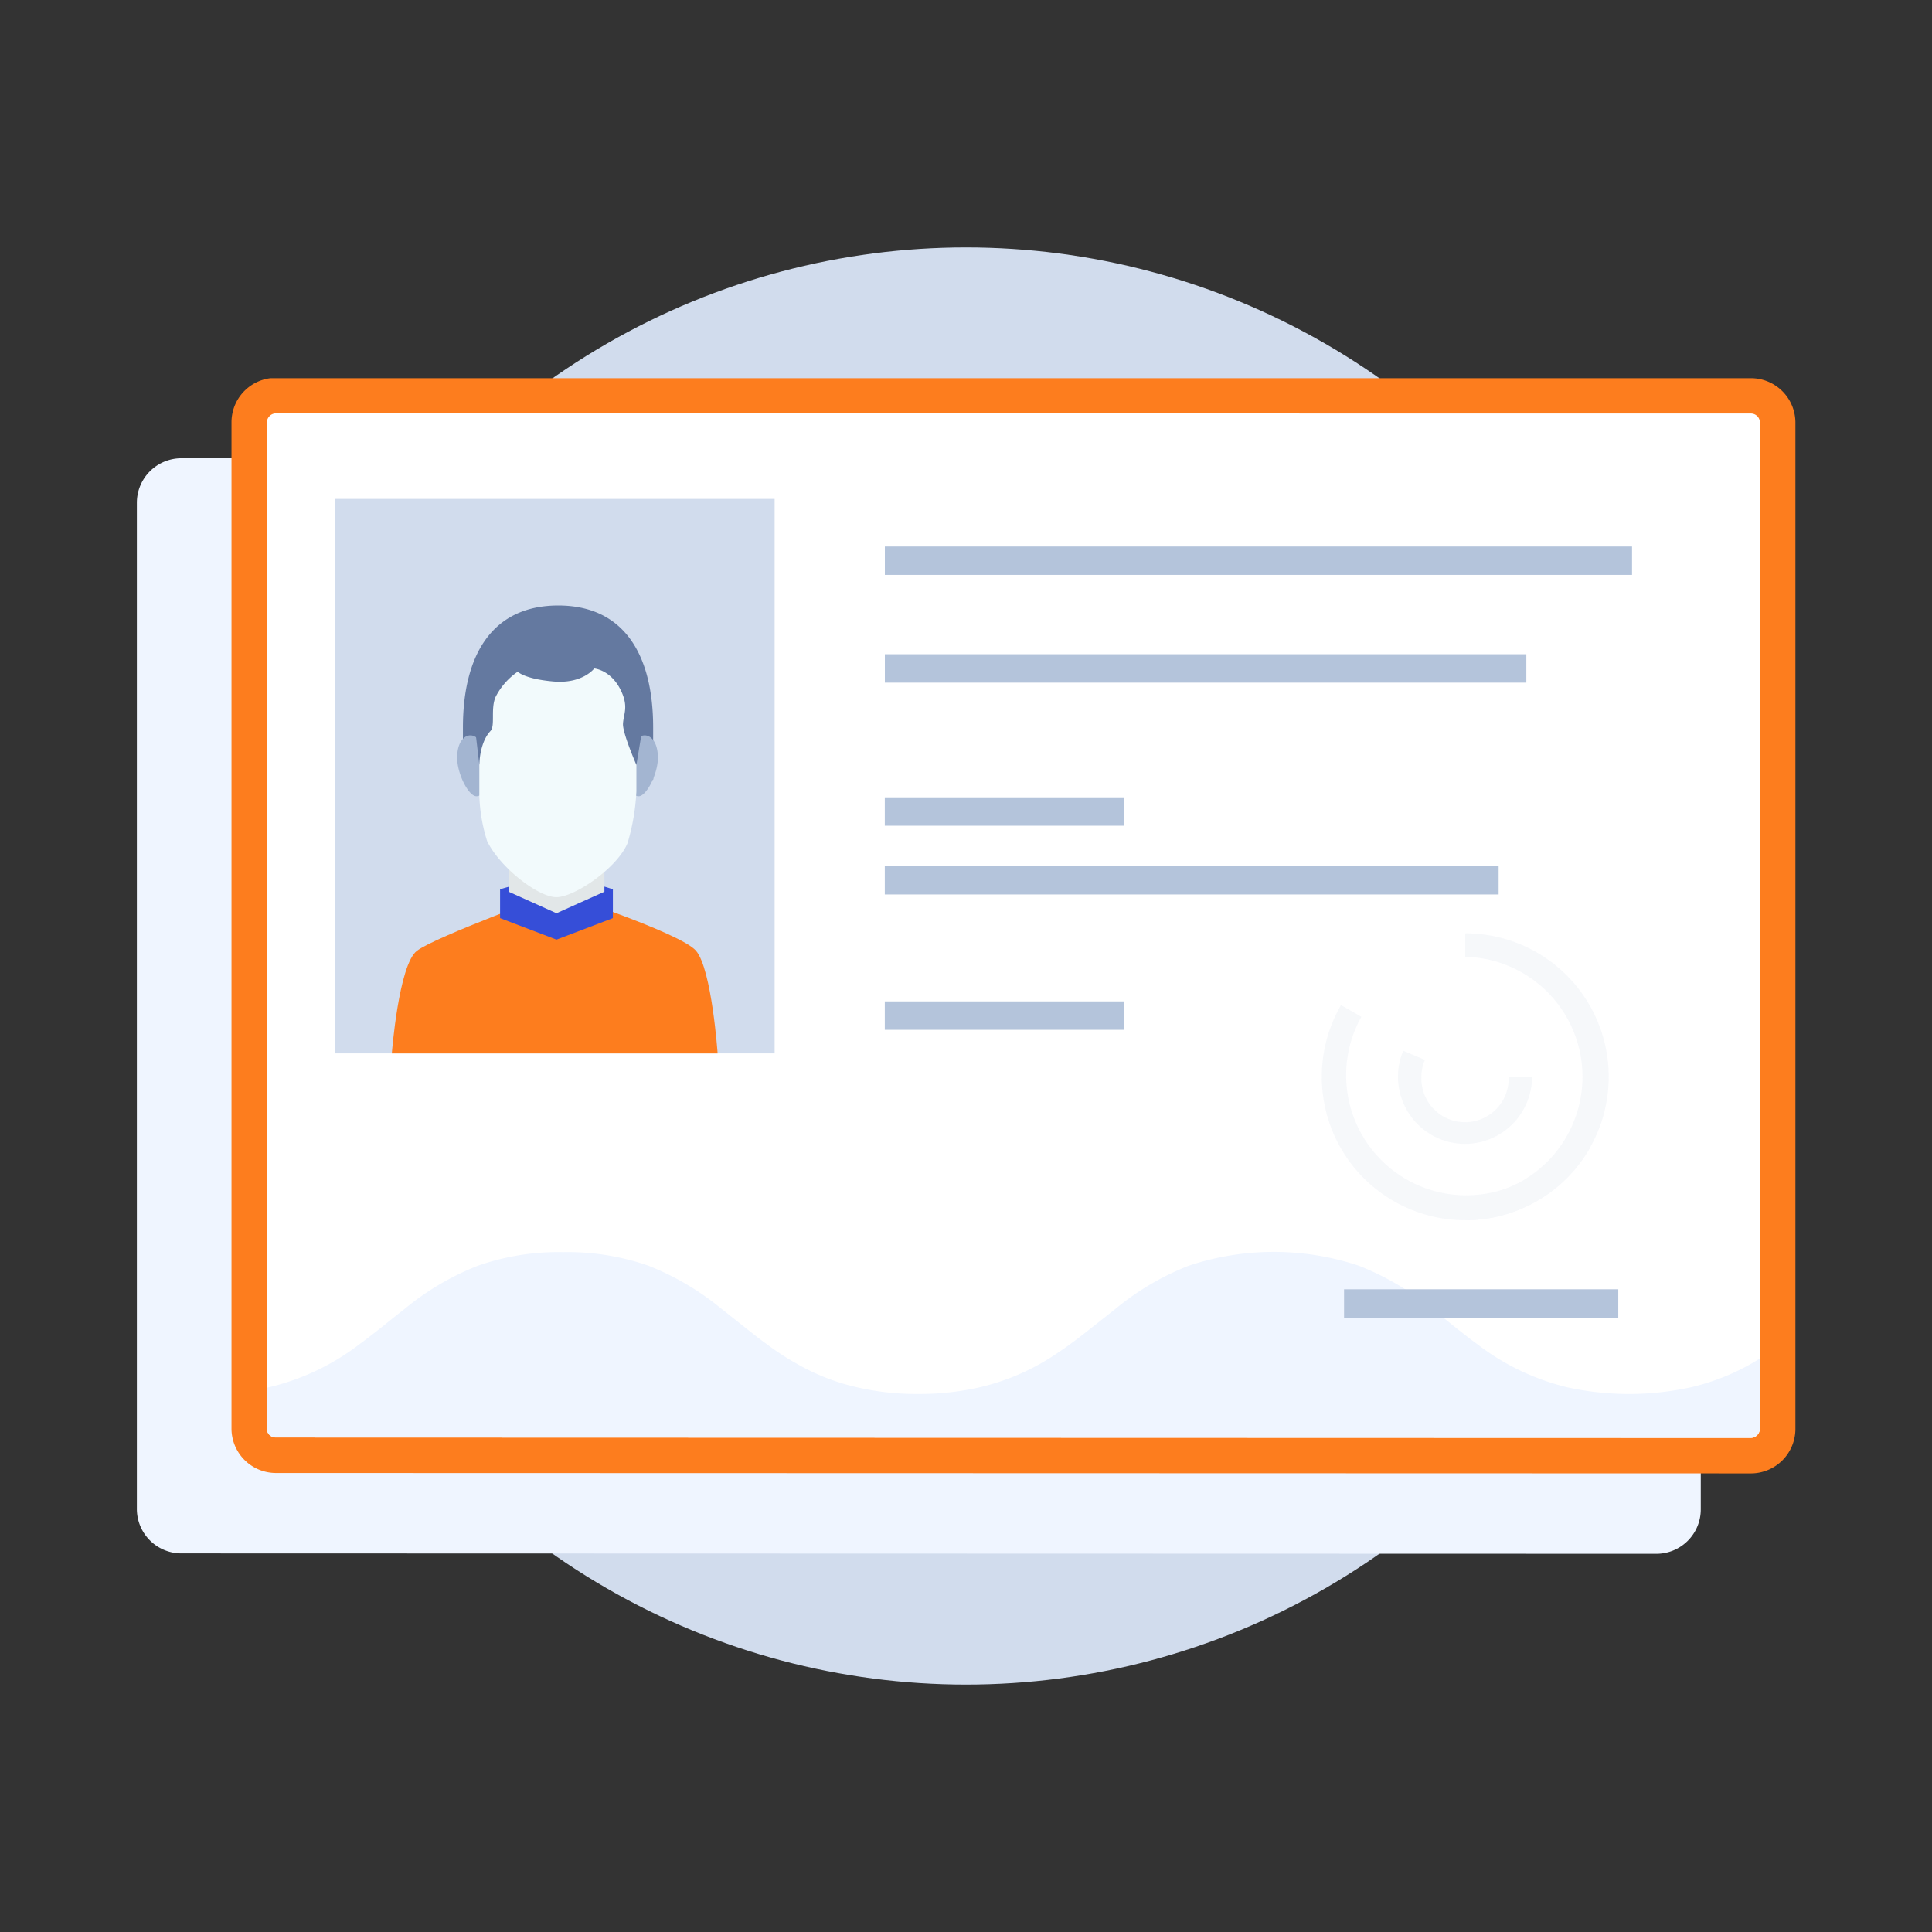 <svg id="id-front" data-name="ID Front" xmlns="http://www.w3.org/2000/svg" viewBox="0 0 285 285"><rect x="0" y="0" width="285" height="285" fill="#333333" stroke="none"/><defs><style>.cls-frnt1{fill:#d1dced;}.cls-frnt2{fill:#eff5ff;}.cls-frnt3{fill:#fd7d1e;}.cls-frnt4{fill:#fff;}.cls-frnt5{opacity:0.1;}.cls-frnt6{fill:#a3b5d1;}.cls-frnt7{fill:#b4c4db;}.cls-frnt8{fill:#364ed8;}.cls-frnt9{fill:#e2e7e8;}.cls-frnt10{fill:#6479a0;}.cls-frnt11{fill:#f2fafc;}</style></defs><circle class="cls-frnt1" cx="142.5" cy="142.5" r="106"/><path class="cls-frnt2" d="M26.76,67.6a6.57,6.57,0,0,0-6.57,6.57l0,148.41a6.56,6.56,0,0,0,6.57,6.57l217.56.06a6.55,6.55,0,0,0,6.57-6.57l0-148.41a6.56,6.56,0,0,0-6.57-6.58Z"/><path class="cls-frnt3" d="M258.28,55.79H39.89a6.55,6.55,0,0,0-5.74,6.51l0,148.42a6.56,6.56,0,0,0,6.57,6.57l217.56.06a6.57,6.57,0,0,0,6.57-6.57l0-148.42a6.56,6.56,0,0,0-6.57-6.57Z"/><path class="cls-frnt4" d="M259.61,62.36l0,148.42a1.35,1.35,0,0,1-1.34,1.33l-217.56-.06a1.3,1.3,0,0,1-1.33-1.33l0-148.41a1.25,1.25,0,0,1,.32-.86,1.3,1.3,0,0,1,1-.47L258.28,61a1.33,1.33,0,0,1,1.06.52A1.32,1.32,0,0,1,259.61,62.36Z"/><g class="cls-frnt5"><path class="cls-frnt6" d="M216.15,180v-3.45a17.71,17.71,0,0,0,0-35.41v-3.46a21.16,21.16,0,0,1,0,42.32Z"/><path class="cls-frnt6" d="M216.15,168.74A9.9,9.9,0,0,1,207,155l3.19,1.35a6.28,6.28,0,0,0-.51,2.5,6.44,6.44,0,1,0,12.87,0H226A9.91,9.91,0,0,1,216.15,168.74Z"/><path class="cls-frnt6" d="M216.11,180a21.16,21.16,0,0,1-18.29-31.74l3,1.73a17.71,17.71,0,0,0,30.67,17.71l3,1.72A21.17,21.17,0,0,1,216.11,180Z"/></g><path class="cls-frnt2" d="M259.58,200.42v10.36a1.35,1.35,0,0,1-1.34,1.33l-217.56-.06a1.3,1.3,0,0,1-1.33-1.33v-6l.43-.1a35.31,35.31,0,0,0,13.33-6.39c.58-.42,1.14-.85,1.7-1.28.83-.64,1.65-1.29,2.45-1.94s1.6-1.28,2.4-1.9a39.81,39.81,0,0,1,10.85-6.4,35.85,35.85,0,0,1,12.57-2,36.08,36.08,0,0,1,12.57,2,40,40,0,0,1,10.84,6.41c.81.63,1.6,1.27,2.4,1.9s1.63,1.3,2.46,1.94c.55.44,1.12.86,1.7,1.28.17.14.34.26.53.39a37.82,37.82,0,0,0,3.82,2.46,31.91,31.91,0,0,0,7.49,3.17,38.53,38.53,0,0,0,10.6,1.37,39.49,39.49,0,0,0,9.11-1,33.83,33.83,0,0,0,11.45-5.08c.64-.42,1.27-.86,1.88-1.31a0,0,0,0,0,0,0c.56-.42,1.14-.84,1.69-1.27l2.46-1.94,2.42-1.91a39.7,39.7,0,0,1,10.84-6.4,39.62,39.62,0,0,1,25.13,0,40.21,40.21,0,0,1,10.85,6.4l2.41,1.91c.8.65,1.62,1.3,2.45,1.94.55.44,1.12.87,1.69,1.28a35.49,35.49,0,0,0,13.32,6.4,42.67,42.67,0,0,0,18.23,0A33.07,33.07,0,0,0,259.58,200.42Z"/><rect class="cls-frnt1" x="49.39" y="73.6" width="64.88" height="81.79"/><rect class="cls-frnt7" x="130.53" y="80.62" width="110.22" height="4.19"/><rect class="cls-frnt7" x="130.53" y="96.51" width="94.63" height="4.19"/><rect class="cls-frnt7" x="130.52" y="117.62" width="35.31" height="4.19"/><rect class="cls-frnt7" x="130.52" y="147.72" width="35.31" height="4.19"/><rect class="cls-frnt7" x="198.27" y="190.19" width="40.45" height="4.19"/><rect class="cls-frnt7" x="130.52" y="127.76" width="90.55" height="4.19"/><path class="cls-frnt3" d="M102.68,140.26c-2.31-2.69-20.59-8.61-20.59-8.61s-17.9,6.55-20.59,8.61-3.7,15.14-3.7,15.14h48.06S105,143,102.68,140.26Z"/><path class="cls-frnt8" d="M90.41,135.44l-8.32,3.17-8.32-3.17v-4.25a28.58,28.58,0,0,1,8.53-1.33,24.28,24.28,0,0,1,8.11,1.33Z"/><polygon class="cls-frnt9" points="89.16 131.54 82.09 134.72 75.02 131.54 75.02 125.96 89.16 125.96 89.16 131.54"/><path class="cls-frnt10" d="M96.35,115v-7.68c0-10.75-4.31-18-14-18s-14.06,7.22-14.06,18V115a41.72,41.72,0,0,0,4.11-4c.88-1-2.14-6.51-1.22-8.82a12.56,12.56,0,0,1,4-4.81s1.19,1.37,6.42,1.85,7.24-2.47,7.24-2.47.45,12.28,1.65,13.89A12.14,12.14,0,0,0,96.35,115Z"/><path class="cls-frnt6" d="M97.05,111.78c0,2.39-1.69,5.68-2.84,5.68s-2.06-1.94-2.06-4.33a5.15,5.15,0,0,1,2.06-4.33C95.32,107.93,97.05,108.8,97.05,111.78Z"/><path class="cls-frnt6" d="M67.44,111.78c0,2.39,1.69,5.68,2.84,5.68s2.07-1.94,2.07-4.33a5.13,5.13,0,0,0-2.07-4.33C69.17,107.93,67.44,108.8,67.44,111.78Z"/><path class="cls-frnt11" d="M82.3,92.83c-8,0-11.59,5.63-11.59,14v10.51a24.63,24.63,0,0,0,1.15,6.74c1.91,3.92,7.54,8.27,10.21,8.27s9-4.3,10.51-8a31.85,31.85,0,0,0,1.3-7.65v-9.84C93.88,98.46,90.33,92.83,82.3,92.83Z"/><path class="cls-frnt10" d="M93.88,112.84l.72-4.36c.51-9.91-4.27-17.23-12.3-17.23s-12.41,8.38-12.1,17.23l.51,4.36s0-3.27,1.64-5c.73-.78,0-3.2.74-5a10,10,0,0,1,3.28-3.75s1,1.07,5.29,1.44,6-1.92,6-1.92,2.64.2,4.09,3.59c.94,2.18.22,3.19.15,4.57S93.88,112.84,93.88,112.84Z"/></svg>